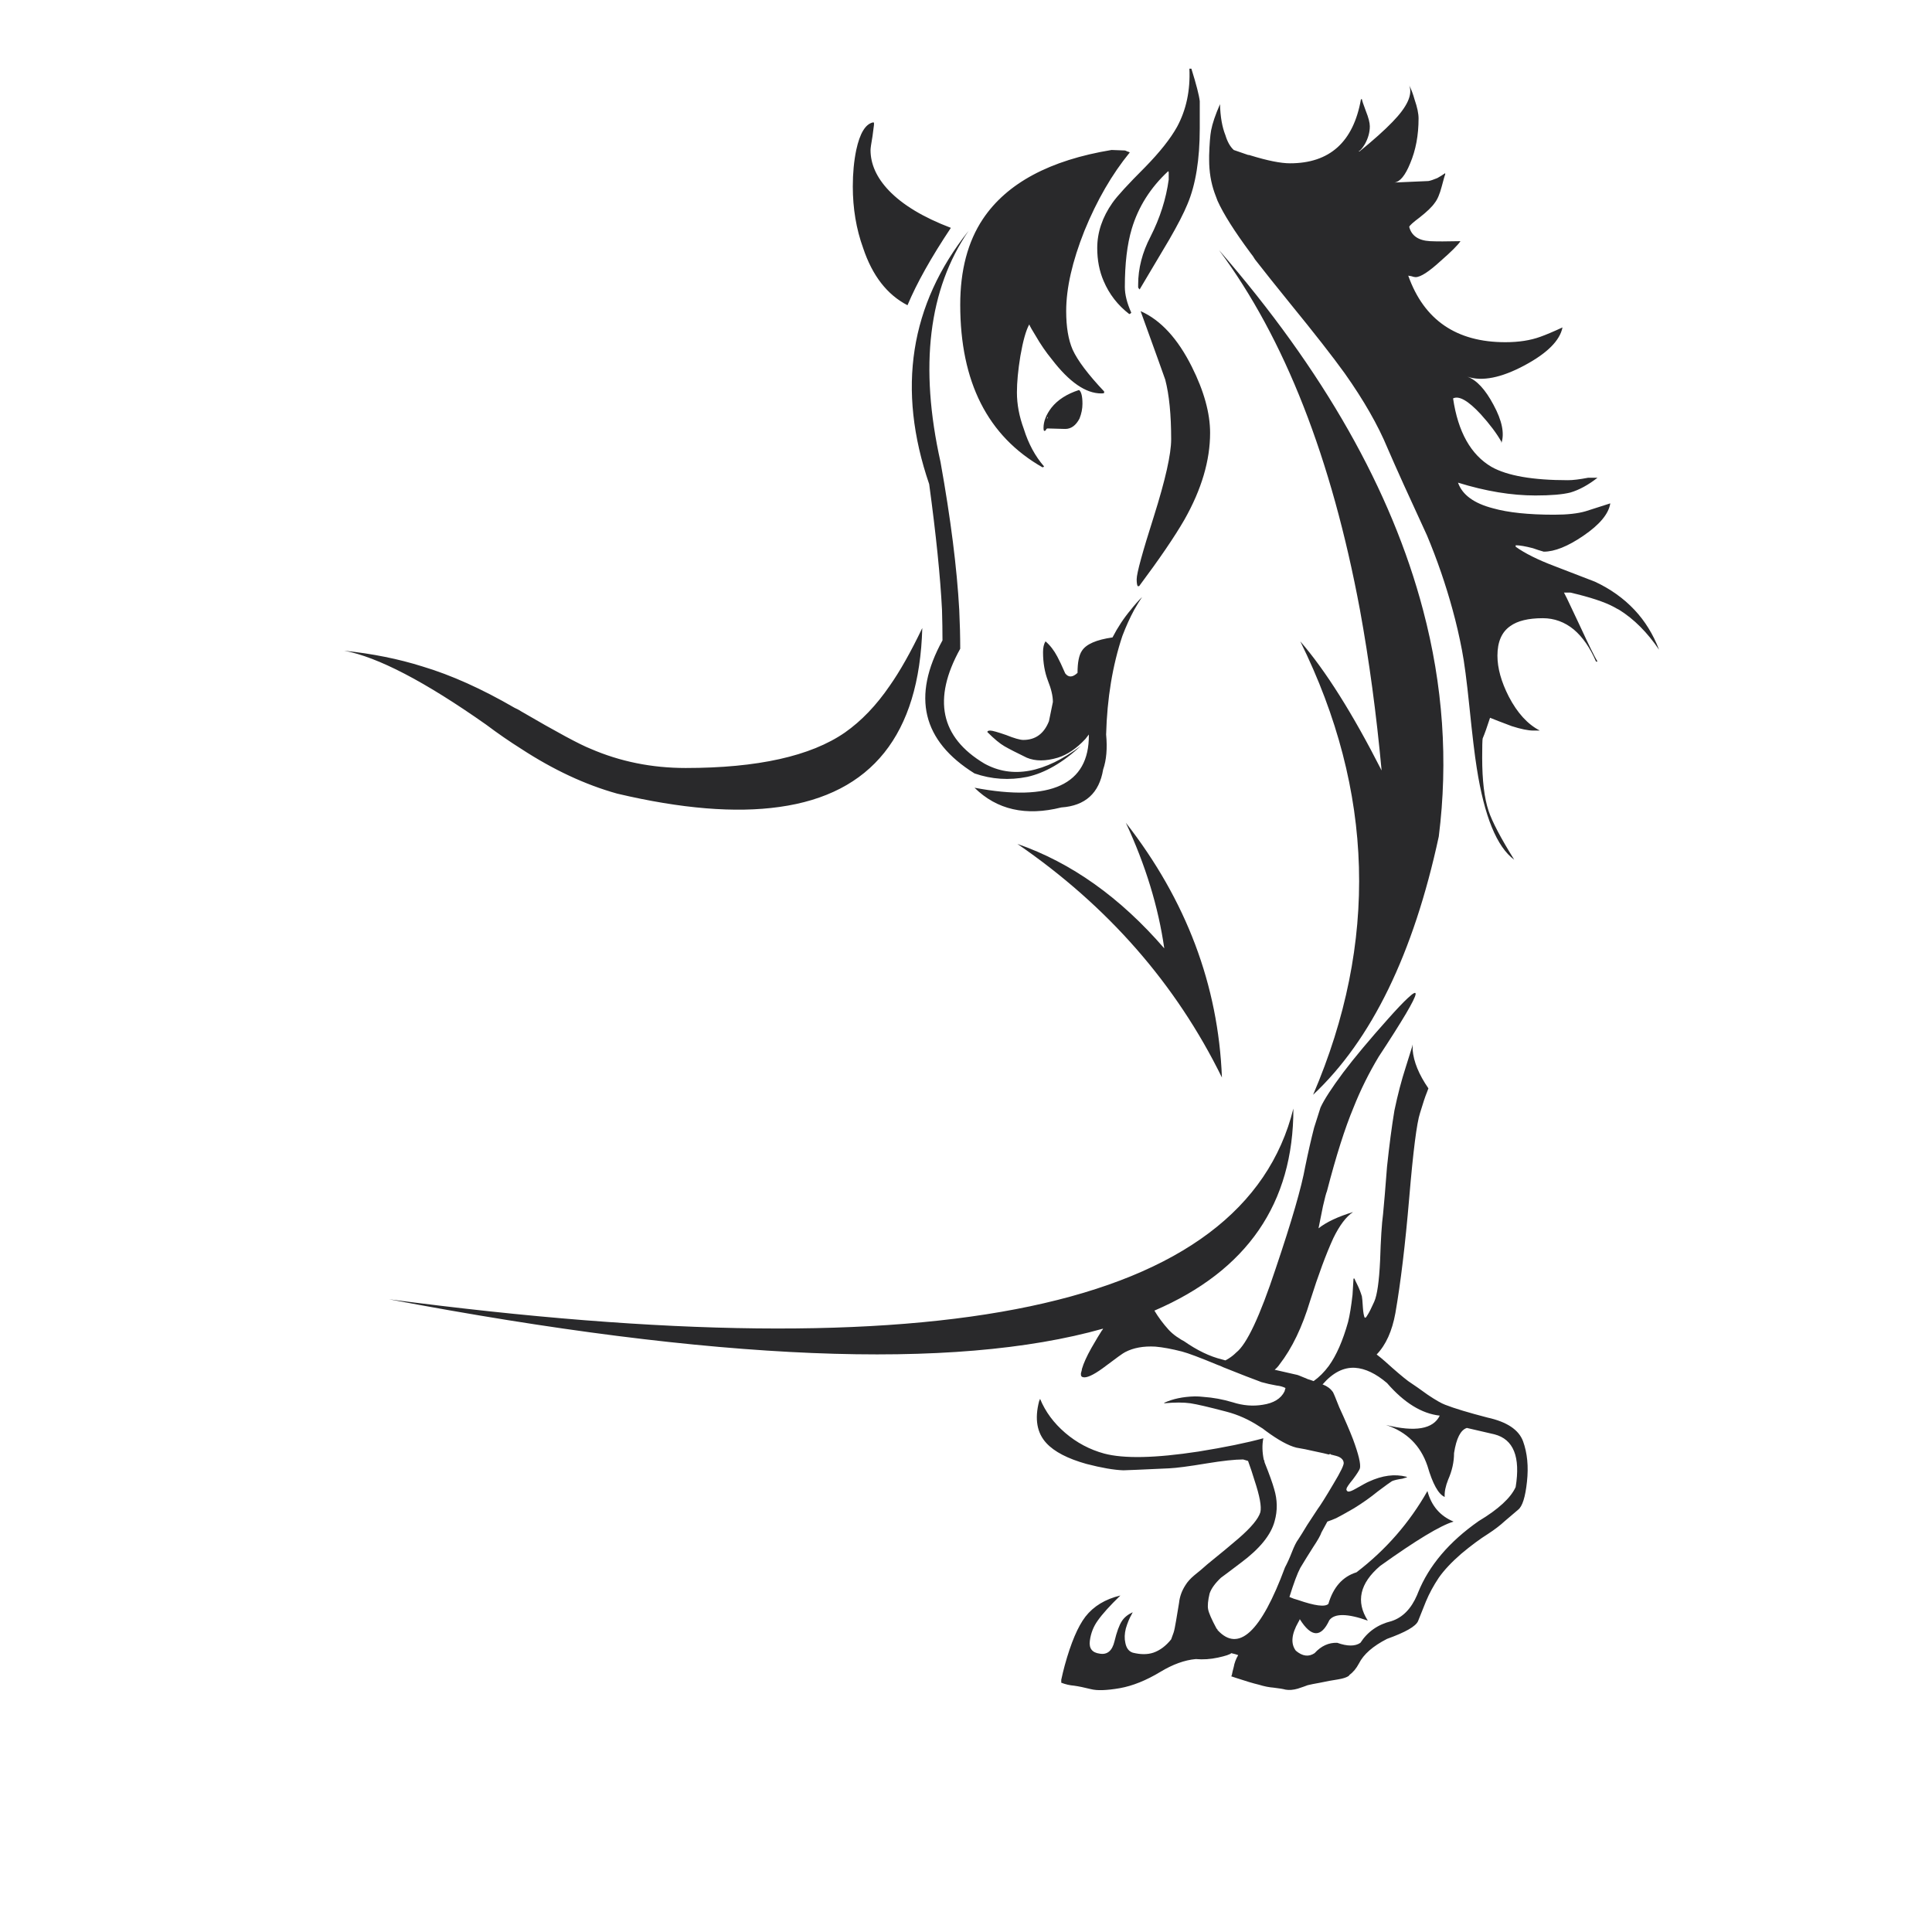 <?xml version="1.0" encoding="utf-8"?>
<!-- Generator: Adobe Illustrator 16.0.0, SVG Export Plug-In . SVG Version: 6.00 Build 0)  -->
<!DOCTYPE svg PUBLIC "-//W3C//DTD SVG 1.1//EN" "http://www.w3.org/Graphics/SVG/1.1/DTD/svg11.dtd">
<svg version="1.1" id="Layer_1" xmlns="http://www.w3.org/2000/svg" xmlns:xlink="http://www.w3.org/1999/xlink" x="0px" y="0px"
	 width="300px" height="300px" viewBox="0 0 300 300" enable-background="new 0 0 300 300" xml:space="preserve">
<g>
	<path fill-rule="evenodd" clip-rule="evenodd" fill="#29292B" d="M218.821,13.266c0.307,0.561,0.587,1.3,0.843,2.218
		c0.408,1.174,0.611,2.143,0.611,2.909c0,2.602-0.435,4.923-1.3,6.962c-0.766,1.889-1.582,2.884-2.449,2.986l5.278-0.229
		c0.307-0.051,0.766-0.203,1.379-0.459c0.459-0.253,0.867-0.51,1.225-0.766v0.229c-0.051,0.051-0.229,0.664-0.536,1.838
		c-0.307,1.174-0.664,2.015-1.07,2.524c-0.408,0.611-1.2,1.377-2.372,2.297c-1.021,0.763-1.556,1.249-1.608,1.454
		c0.357,1.377,1.428,2.116,3.215,2.218c1.02,0.051,2.602,0.051,4.745,0c-0.408,0.614-1.428,1.633-3.063,3.061
		c-1.834,1.684-3.136,2.525-3.901,2.525c-0.152,0-0.382-0.048-0.688-0.152c-0.254-0.051-0.408-0.075-0.459-0.075
		c2.449,6.885,7.475,10.33,15.076,10.33c2.09,0,3.901-0.28,5.434-0.841c0.867-0.307,2.015-0.792,3.442-1.454
		c-0.406,2.039-2.37,4.005-5.893,5.892c-3.621,1.94-6.58,2.524-8.878,1.761c1.431,0.51,2.781,1.964,4.057,4.363
		c1.326,2.447,1.734,4.436,1.225,5.967v-0.229c-0.715-1.273-1.785-2.703-3.213-4.283c-1.939-2.092-3.367-2.908-4.288-2.449
		c0.766,5.204,2.757,8.75,5.972,10.636c2.447,1.377,6.401,2.065,11.861,2.065c0.766,0,1.812-0.125,3.138-0.381h1.455
		c-1.431,1.121-2.832,1.887-4.211,2.295c-1.225,0.307-3.034,0.459-5.433,0.459c-3.726,0-7.729-0.662-12.017-1.991
		c0.665,1.889,2.477,3.215,5.436,3.981c2.346,0.662,5.508,0.996,9.489,0.996c2.041,0,3.672-0.179,4.896-0.537
		c0.766-0.256,2.041-0.662,3.826-1.225c-0.253,1.633-1.657,3.317-4.208,5.051c-2.398,1.633-4.438,2.45-6.124,2.45
		c-0.561-0.155-1.12-0.333-1.681-0.536c-1.175-0.307-2.068-0.459-2.68-0.459v0.228c1.428,1.024,3.419,2.017,5.97,2.986
		c3.723,1.43,5.841,2.247,6.351,2.449c2.399,1.124,4.44,2.575,6.122,4.363c1.633,1.735,2.91,3.8,3.826,6.199
		c-1.836-2.706-3.901-4.771-6.196-6.199c-0.307-0.154-0.59-0.307-0.843-0.459c-1.428-0.766-3.675-1.507-6.735-2.22h-0.995
		c0.154,0.253,0.587,1.147,1.302,2.679c0.357,0.764,0.79,1.682,1.3,2.754c1.225,2.653,2.095,4.414,2.604,5.281h-0.232
		c-0.918-2.143-2.065-3.802-3.442-4.974c-1.428-1.174-3.036-1.761-4.821-1.761c-2.245,0-3.929,0.411-5.05,1.225
		c-1.328,0.92-1.992,2.45-1.992,4.592c0,1.938,0.589,4.056,1.761,6.351c1.326,2.551,2.936,4.312,4.822,5.281h-0.996
		c-0.816,0-1.938-0.229-3.367-0.688c-1.631-0.613-2.754-1.046-3.367-1.299c-0.459,1.427-0.841,2.498-1.147,3.213
		c-0.051,0.256-0.075,1.251-0.075,2.986c0,3.517,0.331,6.273,0.995,8.264c0.561,1.684,1.887,4.208,3.979,7.576
		c-2.705-1.988-4.643-6.735-5.816-14.236c-0.308-1.887-0.688-5.076-1.147-9.564c-0.408-3.979-0.79-6.887-1.147-8.723
		c-0.408-2.146-0.895-4.237-1.455-6.276c-1.072-3.928-2.398-7.781-3.979-11.557c-2.807-6.071-4.849-10.586-6.124-13.545
		c-1.479-3.571-3.698-7.448-6.657-11.632c-1.836-2.551-4.667-6.175-8.494-10.866c-2.193-2.706-4.005-4.976-5.433-6.813
		c-0.205-0.357-0.435-0.688-0.691-0.995c-2.497-3.368-4.208-6.071-5.126-8.112c-0.152-0.408-0.307-0.817-0.459-1.223
		c-0.561-1.584-0.843-3.292-0.843-5.128c0-0.254,0-0.486,0-0.688c0.053-1.788,0.154-3.087,0.307-3.904
		c0.205-1.073,0.664-2.423,1.379-4.056c0.051,1.94,0.331,3.546,0.841,4.822c0.307,1.022,0.739,1.785,1.3,2.295
		c0.613,0.206,1.353,0.461,2.221,0.766c0.154,0,0.279,0.026,0.381,0.077c2.655,0.816,4.694,1.222,6.124,1.222
		c6.173,0,9.847-3.314,11.021-9.948h0.152c0,0.154,0.205,0.766,0.611,1.838c0.408,1.02,0.613,1.809,0.613,2.37
		c0,0.92-0.256,1.838-0.766,2.759c-0.408,0.662-0.739,1.043-0.995,1.145h0.152c2.195-1.785,3.903-3.314,5.129-4.59
		C218.517,16.581,219.382,14.691,218.821,13.266z M184.996,10.662c0.766,2.45,1.198,4.133,1.302,5.051c0,0.51,0,1.913,0,4.21
		c0,4.846-0.638,8.774-1.913,11.784c-0.563,1.377-1.505,3.213-2.834,5.51c-0.813,1.377-2.346,3.955-4.59,7.728
		c-0.102-0.102-0.179-0.203-0.229-0.304c0-0.053,0-0.203,0-0.459c0-2.5,0.638-4.977,1.913-7.424
		c1.479-2.909,2.424-5.868,2.832-8.878v-1.147l-0.078-0.152c-2.754,2.551-4.641,5.534-5.662,8.953
		c-0.715,2.396-1.072,5.406-1.072,9.03c0,1.174,0.333,2.5,0.995,3.979c-0.051,0.104-0.152,0.179-0.305,0.229
		c-1.787-1.377-3.113-3.087-3.979-5.126c-0.664-1.531-0.998-3.239-0.998-5.126c0-2.45,0.793-4.798,2.373-7.042
		c0.715-1.022,2.398-2.858,5.051-5.51c2.295-2.348,3.955-4.44,4.974-6.276c1.431-2.652,2.068-5.662,1.914-9.03H184.996z
		 M175.43,23.673c-2.754,3.368-5.103,7.421-7.04,12.166c-1.889,4.747-2.833,8.904-2.833,12.475c0,2.449,0.333,4.44,0.997,5.969
		c0.764,1.684,2.396,3.853,4.897,6.505v0.155c0.051,0.102-0.102,0.149-0.459,0.149c-2.399,0-4.948-1.758-7.653-5.281
		c-0.918-1.121-1.761-2.343-2.524-3.672c-0.51-0.816-0.843-1.401-0.995-1.758c-0.51,0.918-0.969,2.551-1.377,4.896
		c-0.357,2.193-0.536,4.08-0.536,5.665c0,1.836,0.354,3.723,1.069,5.663c0.716,2.295,1.762,4.232,3.139,5.814
		c0,0.051-0.077,0.104-0.229,0.152c-8.521-4.846-12.782-13.263-12.782-25.254c0-5.355,1.174-9.793,3.522-13.315
		c3.723-5.561,10.383-9.131,19.974-10.714l2.065,0.078c0.051,0,0.181,0.05,0.384,0.152C175.251,23.572,175.379,23.62,175.43,23.673z
		 M180.939,58.953c-0.151-0.459-1.428-4.005-3.826-10.639c3.114,1.377,5.767,4.261,7.96,8.648c1.887,3.776,2.831,7.194,2.831,10.255
		c0,4.286-1.326,8.776-3.981,13.468c-1.528,2.652-3.877,6.097-7.039,10.332h-0.229c-0.102-0.205-0.152-0.563-0.152-1.07
		c0-0.918,0.892-4.184,2.68-9.796c1.785-5.665,2.676-9.644,2.676-11.938C181.857,64.386,181.551,61.298,180.939,58.953z
		 M135.56,19.006c0.051,0.048,0.102,0.048,0.152,0c0,0.048,0,0.179,0,0.382l-0.229,1.759c-0.205,1.174-0.307,1.889-0.307,2.143
		c0,2.196,0.944,4.288,2.831,6.276c2.143,2.244,5.358,4.184,9.644,5.814c-3.061,4.595-5.305,8.6-6.735,12.016
		c-3.162-1.633-5.459-4.59-6.887-8.875c-1.073-2.962-1.606-6.15-1.606-9.566c0-2.044,0.176-3.931,0.534-5.665
		C133.519,20.688,134.386,19.26,135.56,19.006z M167.624,61.629c0.102,0.512,0.152,0.843,0.152,0.995
		c0,1.583-0.382,2.628-1.147,3.138c-0.664,0.408-1.938,0.611-3.826,0.611c-0.203,0-0.307-0.075-0.307-0.227
		c0.664-1.532,1.097-2.45,1.302-2.756c0.766-1.124,1.964-1.964,3.597-2.525L167.624,61.629z M146.042,71.732
		c1.585,8.827,2.551,16.48,2.909,22.959c0.102,2.143,0.152,4.158,0.152,6.044c-4.334,7.808-3.085,13.75,3.751,17.833
		c4.336,2.396,9.337,1.479,14.999-2.756c-2.807,2.602-5.585,4.21-8.341,4.822c-2.808,0.561-5.535,0.381-8.189-0.537
		c-8.112-5.051-9.77-11.938-4.974-20.662c0-1.43-0.024-3.01-0.075-4.745c-0.256-5.102-0.918-11.607-1.99-19.514
		c-5.051-14.746-3.01-27.858,6.121-39.338C144.182,44.922,142.728,56.885,146.042,71.732z M215.379,214.763
		c-1.734-1.479-3.395-2.271-4.975-2.372c-1.787-0.102-3.469,0.766-5.054,2.602h0.08c0.662,0.254,1.172,0.638,1.529,1.147
		c0.051,0.054,0.077,0.102,0.077,0.154c0.051,0.049,0.357,0.79,0.918,2.218c0.918,1.991,1.631,3.648,2.143,4.977
		c0.867,2.346,1.225,3.851,1.072,4.513c-0.104,0.307-0.461,0.87-1.072,1.687c-0.664,0.813-0.995,1.3-0.995,1.454
		c-0.051,0.102-0.051,0.176,0,0.227c0,0.102,0.075,0.179,0.229,0.232c0.203,0.048,0.611-0.104,1.225-0.459
		c1.07-0.613,1.734-0.972,1.988-1.072c2.095-0.972,4.032-1.226,5.817-0.767l0.154,0.078c-0.154,0.05-0.408,0.128-0.766,0.229
		c-0.715,0.101-1.249,0.227-1.606,0.381c-0.256,0.155-0.995,0.688-2.221,1.609c-1.123,0.918-2.348,1.782-3.674,2.6
		c-1.326,0.766-2.244,1.275-2.754,1.531c-0.459,0.203-0.918,0.382-1.38,0.536c-0.357,0.662-0.661,1.223-0.918,1.682
		c-0.151,0.461-0.587,1.227-1.299,2.297c-0.716,1.124-1.377,2.193-1.991,3.216c-0.459,0.864-1.02,2.372-1.684,4.513
		c0.459,0.205,0.894,0.357,1.302,0.459c2.653,0.92,4.232,1.125,4.745,0.613c0.766-2.602,2.22-4.234,4.36-4.899
		c4.541-3.469,8.216-7.677,11.021-12.624c0.613,2.295,1.964,3.875,4.059,4.744c-2.044,0.611-5.844,2.908-11.405,6.888
		c-3.162,2.703-3.8,5.534-1.913,8.493c-3.162-1.123-5.152-1.147-5.969-0.074c-1.276,2.754-2.805,2.703-4.593-0.155
		c-0.051,0.155-0.126,0.307-0.227,0.459c-1.073,1.89-1.201,3.368-0.385,4.44c1.02,0.865,1.991,0.995,2.909,0.382
		c1.019-1.121,2.193-1.657,3.52-1.609c1.582,0.563,2.78,0.563,3.597,0c1.123-1.734,2.729-2.855,4.822-3.365
		c1.734-0.563,3.061-1.913,3.979-4.056c0.051-0.102,0.102-0.229,0.152-0.382c1.686-4.184,4.821-7.885,9.414-11.098
		c3.061-1.836,4.974-3.597,5.739-5.281c0.766-4.693-0.331-7.421-3.29-8.188l-4.285-0.993c-0.972,0.307-1.633,1.606-1.991,3.901
		c0,1.377-0.307,2.754-0.918,4.133c-0.408,1.022-0.587,1.914-0.536,2.68c-0.969-0.411-1.862-2.015-2.679-4.822
		c-1.07-3.164-3.213-5.28-6.429-6.354c4.542,1.126,7.322,0.641,8.342-1.451C220.761,219.507,218.031,217.823,215.379,214.763z
		 M201.908,99.588c3.931,4.542,8.139,11.226,12.627,20.05c-0.816-8.825-1.939-17.142-3.365-24.947
		c-4.389-23.52-11.685-42.143-21.889-55.866c16.225,18.674,26.786,37.294,31.683,55.866c3.111,11.733,3.928,23.467,2.449,35.202
		c-3.928,18.215-10.434,31.581-19.514,40.101C214.05,146.32,213.388,122.854,201.908,99.588z M180.788,147.265
		c-0.918-6.428-2.909-12.931-5.97-19.514c9.388,12.04,14.361,25.227,14.922,39.565c-7.141-14.54-17.729-26.631-31.757-36.272
		C166.349,133.949,173.951,139.358,180.788,147.265z M168.009,212.545c0.253-0.869,0.739-1.942,1.454-3.215
		c0.763-1.326,1.3-2.221,1.606-2.68c0-0.051,0.024-0.077,0.075-0.077c0.053-0.092,0.104-0.184,0.151-0.266
		c-23.234,6.571-60.195,5.054-110.887-4.556c85.916,11.327,132.723,1.454,140.429-29.617c0.02,14.717-7.175,25.175-21.582,31.378
		c0.619,1.036,1.357,2.031,2.221,2.983c0.101,0.104,0.179,0.179,0.229,0.232c0.408,0.405,0.867,0.763,1.377,1.069
		c0.205,0.152,0.459,0.308,0.766,0.459c2.041,1.428,4.005,2.375,5.892,2.834c0.205,0.049,0.384,0.102,0.536,0.152
		c0.206-0.104,0.382-0.205,0.534-0.307c0.408-0.256,0.792-0.561,1.149-0.918c1.634-1.275,3.675-5.614,6.122-13.012
		c2.5-7.396,4.031-12.678,4.592-15.84c0.459-2.244,0.918-4.259,1.377-6.047c0.358-1.12,0.688-2.166,0.996-3.135
		c0.561-1.228,1.734-3.037,3.52-5.436c1.734-2.295,4.08-5.103,7.042-8.417c1.275-1.43,2.268-2.476,2.983-3.138
		c0.867-0.816,1.275-1.021,1.225-0.611c-0.102,0.814-2.015,4.054-5.74,9.716c-1.531,2.552-2.831,5.18-3.903,7.886
		c-1.324,3.162-2.703,7.498-4.131,13.009c-0.102,0.205-0.307,0.969-0.611,2.297c-0.307,1.479-0.536,2.626-0.691,3.442
		c1.226-0.969,3.013-1.812,5.358-2.524c-1.072,0.713-2.092,2.063-3.061,4.054c-1.123,2.449-2.321,5.689-3.6,9.721
		c-1.223,4.08-2.805,7.373-4.742,9.871c-0.205,0.307-0.459,0.587-0.766,0.841c1.174,0.256,2.295,0.512,3.367,0.768
		c0.102,0,0.51,0.15,1.226,0.459c0.151,0.049,0.33,0.126,0.533,0.228c0.357,0.104,0.665,0.205,0.921,0.309
		c0.864-0.613,1.657-1.405,2.372-2.374c1.172-1.631,2.167-3.901,2.983-6.811c0.254-1.02,0.485-2.425,0.688-4.208
		c0.102-1.633,0.152-2.476,0.152-2.526h0.154c0,0.051,0.152,0.381,0.459,0.995c0.254,0.51,0.485,1.097,0.688,1.759
		c0.051,0.256,0.102,0.816,0.152,1.686c0.053,0.816,0.154,1.377,0.307,1.682c0-0.051,0.026-0.077,0.077-0.077h0.075
		c0.053-0.049,0.154-0.203,0.307-0.459c0.203-0.305,0.536-0.967,0.995-1.988s0.766-3.162,0.918-6.429
		c0.102-3.266,0.254-5.662,0.459-7.193c0.152-1.532,0.357-3.981,0.614-7.347c0.357-3.367,0.739-6.273,1.147-8.723
		c0.51-2.45,1.097-4.696,1.759-6.735c0.307-1.021,0.563-1.836,0.766-2.449c0.203-0.604,0.304-0.962,0.307-1.073
		c0,0.155,0,0.283,0,0.385c0,0.151,0,0.307,0,0.459c0.152,1.836,0.971,3.826,2.447,5.969c-0.051,0.154-0.126,0.357-0.228,0.613
		c-0.256,0.609-0.613,1.682-1.072,3.213c-0.51,1.532-1.07,5.943-1.684,13.238c-0.611,7.194-1.326,13.137-2.143,17.833
		c-0.51,2.805-1.479,4.947-2.909,6.426c0.408,0.31,0.844,0.665,1.303,1.073c1.582,1.43,2.78,2.449,3.597,3.063
		c0.918,0.609,1.938,1.324,3.061,2.141c1.225,0.816,2.118,1.329,2.679,1.531c1.428,0.561,3.621,1.223,6.581,1.991
		c3.01,0.662,4.846,1.887,5.51,3.672c0.665,1.836,0.867,3.928,0.611,6.276c-0.254,2.396-0.713,3.851-1.377,4.362
		c-0.611,0.508-1.302,1.097-2.065,1.759c-0.713,0.662-1.582,1.326-2.602,1.99c-1.225,0.764-2.602,1.785-4.134,3.061
		c-1.528,1.327-2.703,2.578-3.52,3.75c-0.816,1.225-1.479,2.449-1.99,3.674c-0.51,1.275-0.918,2.295-1.225,3.061
		c-0.357,0.817-1.964,1.735-4.819,2.757c-2.193,1.121-3.648,2.396-4.363,3.826c-0.408,0.764-0.894,1.351-1.454,1.759
		c-0.051,0.102-0.128,0.179-0.229,0.229c-0.256,0.152-0.613,0.28-1.072,0.382c-0.203,0.051-0.79,0.152-1.759,0.307
		c-0.256,0.051-0.766,0.154-1.532,0.305c-0.867,0.154-1.505,0.282-1.913,0.384c-0.253,0.104-0.766,0.283-1.529,0.536
		c-0.715,0.206-1.353,0.254-1.913,0.152c-0.357-0.102-0.969-0.203-1.836-0.305c-0.715-0.053-1.48-0.205-2.297-0.459
		c-0.867-0.205-2.065-0.563-3.598-1.072c-0.307-0.102-0.533-0.179-0.688-0.229c0-0.051,0.024-0.102,0.077-0.152
		c0.051-0.307,0.152-0.739,0.305-1.302c0.104-0.611,0.334-1.225,0.691-1.839c-0.257-0.101-0.614-0.202-1.073-0.304
		c-0.202,0.203-0.894,0.435-2.065,0.688c-1.174,0.254-2.321,0.331-3.444,0.229c-1.734,0.154-3.57,0.816-5.508,1.99
		c-2.196,1.326-4.288,2.169-6.276,2.527c-2.041,0.354-3.546,0.405-4.518,0.149c-1.02-0.254-1.887-0.433-2.6-0.534
		c-0.664-0.051-1.328-0.205-1.99-0.461c0-0.254,0-0.406,0-0.459c0.152-0.713,0.331-1.454,0.536-2.218
		c0.969-3.522,2.039-6.044,3.213-7.576c1.275-1.633,3.088-2.729,5.434-3.29c-1.634,1.58-2.805,2.882-3.521,3.901
		c-0.664,0.921-1.072,1.964-1.225,3.139c-0.152,1.174,0.357,1.836,1.532,1.99c1.174,0.203,1.938-0.435,2.295-1.913
		c0.357-1.481,0.739-2.527,1.147-3.139c0.357-0.563,0.918-1.021,1.684-1.379c-0.051,0.104-0.102,0.205-0.152,0.31
		c-0.357,0.61-0.664,1.35-0.918,2.217c-0.205,0.817-0.229,1.556-0.077,2.218c0.154,0.816,0.536,1.329,1.147,1.532
		c1.225,0.307,2.295,0.307,3.215,0c1.02-0.357,1.938-1.044,2.754-2.065c0.152-0.408,0.283-0.767,0.385-1.07
		c0.102-0.307,0.229-0.918,0.382-1.839c0.151-0.867,0.307-1.785,0.459-2.754c0.101-0.969,0.432-1.887,0.995-2.756
		c0.307-0.508,0.766-1.02,1.377-1.532c0.766-0.608,1.428-1.171,1.99-1.681c2.143-1.734,3.773-3.088,4.896-4.057
		c1.94-1.684,3.062-3.036,3.368-4.056c0.205-0.87-0.102-2.527-0.918-4.977c-0.307-1.02-0.638-2.015-0.995-2.983l-0.767-0.229
		c-1.275,0-3.162,0.203-5.662,0.613c-2.754,0.459-4.693,0.713-5.817,0.764c-4.387,0.203-6.757,0.307-7.114,0.307
		c-1.48-0.051-3.394-0.384-5.739-0.992c-2.909-0.817-4.975-1.89-6.201-3.216c-1.479-1.582-1.86-3.752-1.147-6.506
		c0.053-0.154,0.104-0.28,0.154-0.382c0.816,1.988,2.116,3.75,3.901,5.281c1.787,1.529,3.803,2.6,6.047,3.213
		c3.061,0.816,7.933,0.715,14.617-0.305c4.131-0.666,7.498-1.353,10.101-2.067c-0.203,1.02-0.179,2.143,0.077,3.367l0.077,0.077
		c0,0.152,0.024,0.28,0.075,0.382c0.715,1.785,1.198,3.136,1.454,4.057c0.51,1.684,0.536,3.341,0.077,4.974
		c-0.561,2.143-2.321,4.31-5.281,6.503c-1.684,1.278-2.703,2.044-3.061,2.298c-0.918,0.867-1.505,1.684-1.761,2.449
		c-0.254,1.07-0.331,1.887-0.229,2.447c0.102,0.563,0.536,1.556,1.302,2.985c0.051,0.054,0.102,0.102,0.152,0.155v0.074
		c3.267,3.573,6.76,0.331,10.484-9.718c0.357-0.665,0.715-1.455,1.072-2.373c0.355-0.918,0.688-1.582,0.996-1.99
		c0.304-0.459,0.763-1.198,1.377-2.218c0.661-1.021,1.198-1.838,1.606-2.449c0.459-0.613,1.275-1.913,2.449-3.904
		c1.172-1.938,1.708-3.061,1.606-3.367c-0.051-0.357-0.28-0.638-0.688-0.841c-0.203-0.102-0.638-0.229-1.302-0.382
		c0-0.053-0.024-0.077-0.075-0.077c-0.104,0-0.179,0.024-0.229,0.077c-0.357-0.102-1.15-0.28-2.372-0.536
		c-0.867-0.205-1.762-0.384-2.68-0.536c-1.225-0.307-2.807-1.174-4.746-2.602c-0.305-0.254-0.636-0.485-0.993-0.688
		c-1.633-1.073-3.344-1.836-5.129-2.298c-2.703-0.712-4.565-1.147-5.585-1.3c-1.072-0.151-2.426-0.151-4.056,0v-0.077
		c1.326-0.611,2.908-0.944,4.744-0.992c0.459,0,0.894,0.023,1.3,0.074c1.531,0.102,3.063,0.382,4.592,0.844
		c1.583,0.507,3.139,0.638,4.668,0.381c1.686-0.256,2.807-0.944,3.367-2.067l0.154-0.536c-0.408-0.203-0.867-0.329-1.377-0.382
		c-0.867-0.152-1.659-0.331-2.372-0.536c-0.104-0.049-0.229-0.102-0.384-0.15c-0.867-0.309-2.703-1.021-5.511-2.145
		c-0.307-0.152-0.611-0.28-0.918-0.382c-2.703-1.121-4.539-1.812-5.51-2.068c-1.583-0.405-2.957-0.661-4.131-0.763
		c-1.839-0.102-3.395,0.179-4.67,0.841c-0.254,0.101-1.428,0.944-3.52,2.526c-1.481,1.07-2.501,1.529-3.062,1.377
		c-0.205-0.053-0.307-0.179-0.307-0.382c0-0.053,0-0.13,0-0.231C167.955,212.874,168.009,212.646,168.009,212.545z M121.02,117.877
		c4.131-0.918,7.525-2.295,10.177-4.131c2.551-1.788,4.873-4.208,6.965-7.271c1.58-2.244,3.264-5.228,5.049-8.953
		c-0.457,16.528-7.856,25.79-22.191,27.781c-6.839,0.966-15.231,0.28-25.179-2.068c-4.95-1.377-9.924-3.701-14.922-6.964
		c-1.786-1.124-3.597-2.373-5.433-3.75c-9.492-6.684-16.838-10.511-22.042-11.479c4.387,0.459,8.443,1.275,12.168,2.45
		c4.44,1.326,9.208,3.469,14.311,6.428c0.357,0.152,0.688,0.331,0.996,0.536c5.51,3.213,9.107,5.15,10.789,5.815
		c4.592,1.99,9.516,2.983,14.772,2.983C112.041,119.254,116.887,118.795,121.02,117.877z M161.962,101.271
		c0-0.715,0.126-1.275,0.382-1.684c0.715,0.611,1.326,1.403,1.838,2.375c0.305,0.561,0.713,1.425,1.223,2.599
		c0.51,0.665,1.149,0.638,1.913-0.077c0-1.63,0.232-2.778,0.691-3.442c0.661-1.022,2.244-1.708,4.742-2.065
		c0.816-1.583,1.761-3.01,2.833-4.286c0.561-0.715,1.147-1.377,1.759-1.99c-0.408,0.613-0.816,1.275-1.225,1.99
		c-0.662,1.223-1.273,2.575-1.836,4.056c-1.531,4.592-2.372,9.692-2.524,15.304c0.203,2.145,0.051,3.955-0.462,5.436
		c-0.611,3.672-2.777,5.638-6.503,5.892c-5.51,1.377-10.001,0.358-13.47-3.061c11.888,2.244,17.806-0.485,17.755-8.189v-0.077
		c-0.154,0.206-0.33,0.435-0.536,0.691c-1.377,1.479-2.805,2.45-4.285,2.909c-1.887,0.56-3.493,0.56-4.822,0
		c-1.582-0.766-2.729-1.353-3.442-1.764c-0.715-0.406-1.608-1.145-2.679-2.218c0-0.152,0.154-0.229,0.459-0.229
		c0.307,0,1.123,0.229,2.449,0.688c1.275,0.512,2.17,0.766,2.68,0.766c1.887,0,3.213-0.969,3.979-2.909
		c0.408-1.94,0.611-2.933,0.611-2.983c0-0.918-0.254-2.015-0.764-3.291C162.218,104.383,161.962,102.905,161.962,101.271z
		 M168.083,62.702c0,0.764-0.152,1.532-0.459,2.295c-0.563,1.072-1.302,1.609-2.22,1.609l-2.754-0.078
		c-0.154,0.051-0.229,0.125-0.229,0.229c-0.051,0.102-0.152,0.152-0.307,0.152c-0.051-0.102-0.077-0.256-0.077-0.459
		c0-1.02,0.408-2.065,1.225-3.136c0.971-1.227,2.398-2.145,4.288-2.756C167.904,60.813,168.083,61.528,168.083,62.702z
		 M167.624,61.629l-0.229-0.764c-1.633,0.561-2.831,1.401-3.597,2.525c-0.205,0.307-0.638,1.225-1.302,2.756
		c0,0.152,0.104,0.227,0.307,0.227c1.889,0,3.162-0.203,3.826-0.611c0.766-0.51,1.147-1.556,1.147-3.138
		C167.776,62.472,167.726,62.142,167.624,61.629z M162.65,64.768c-0.051,0.104-0.077,0.205-0.077,0.307l0.154-0.307H162.65z"/>
</g>
</svg>
